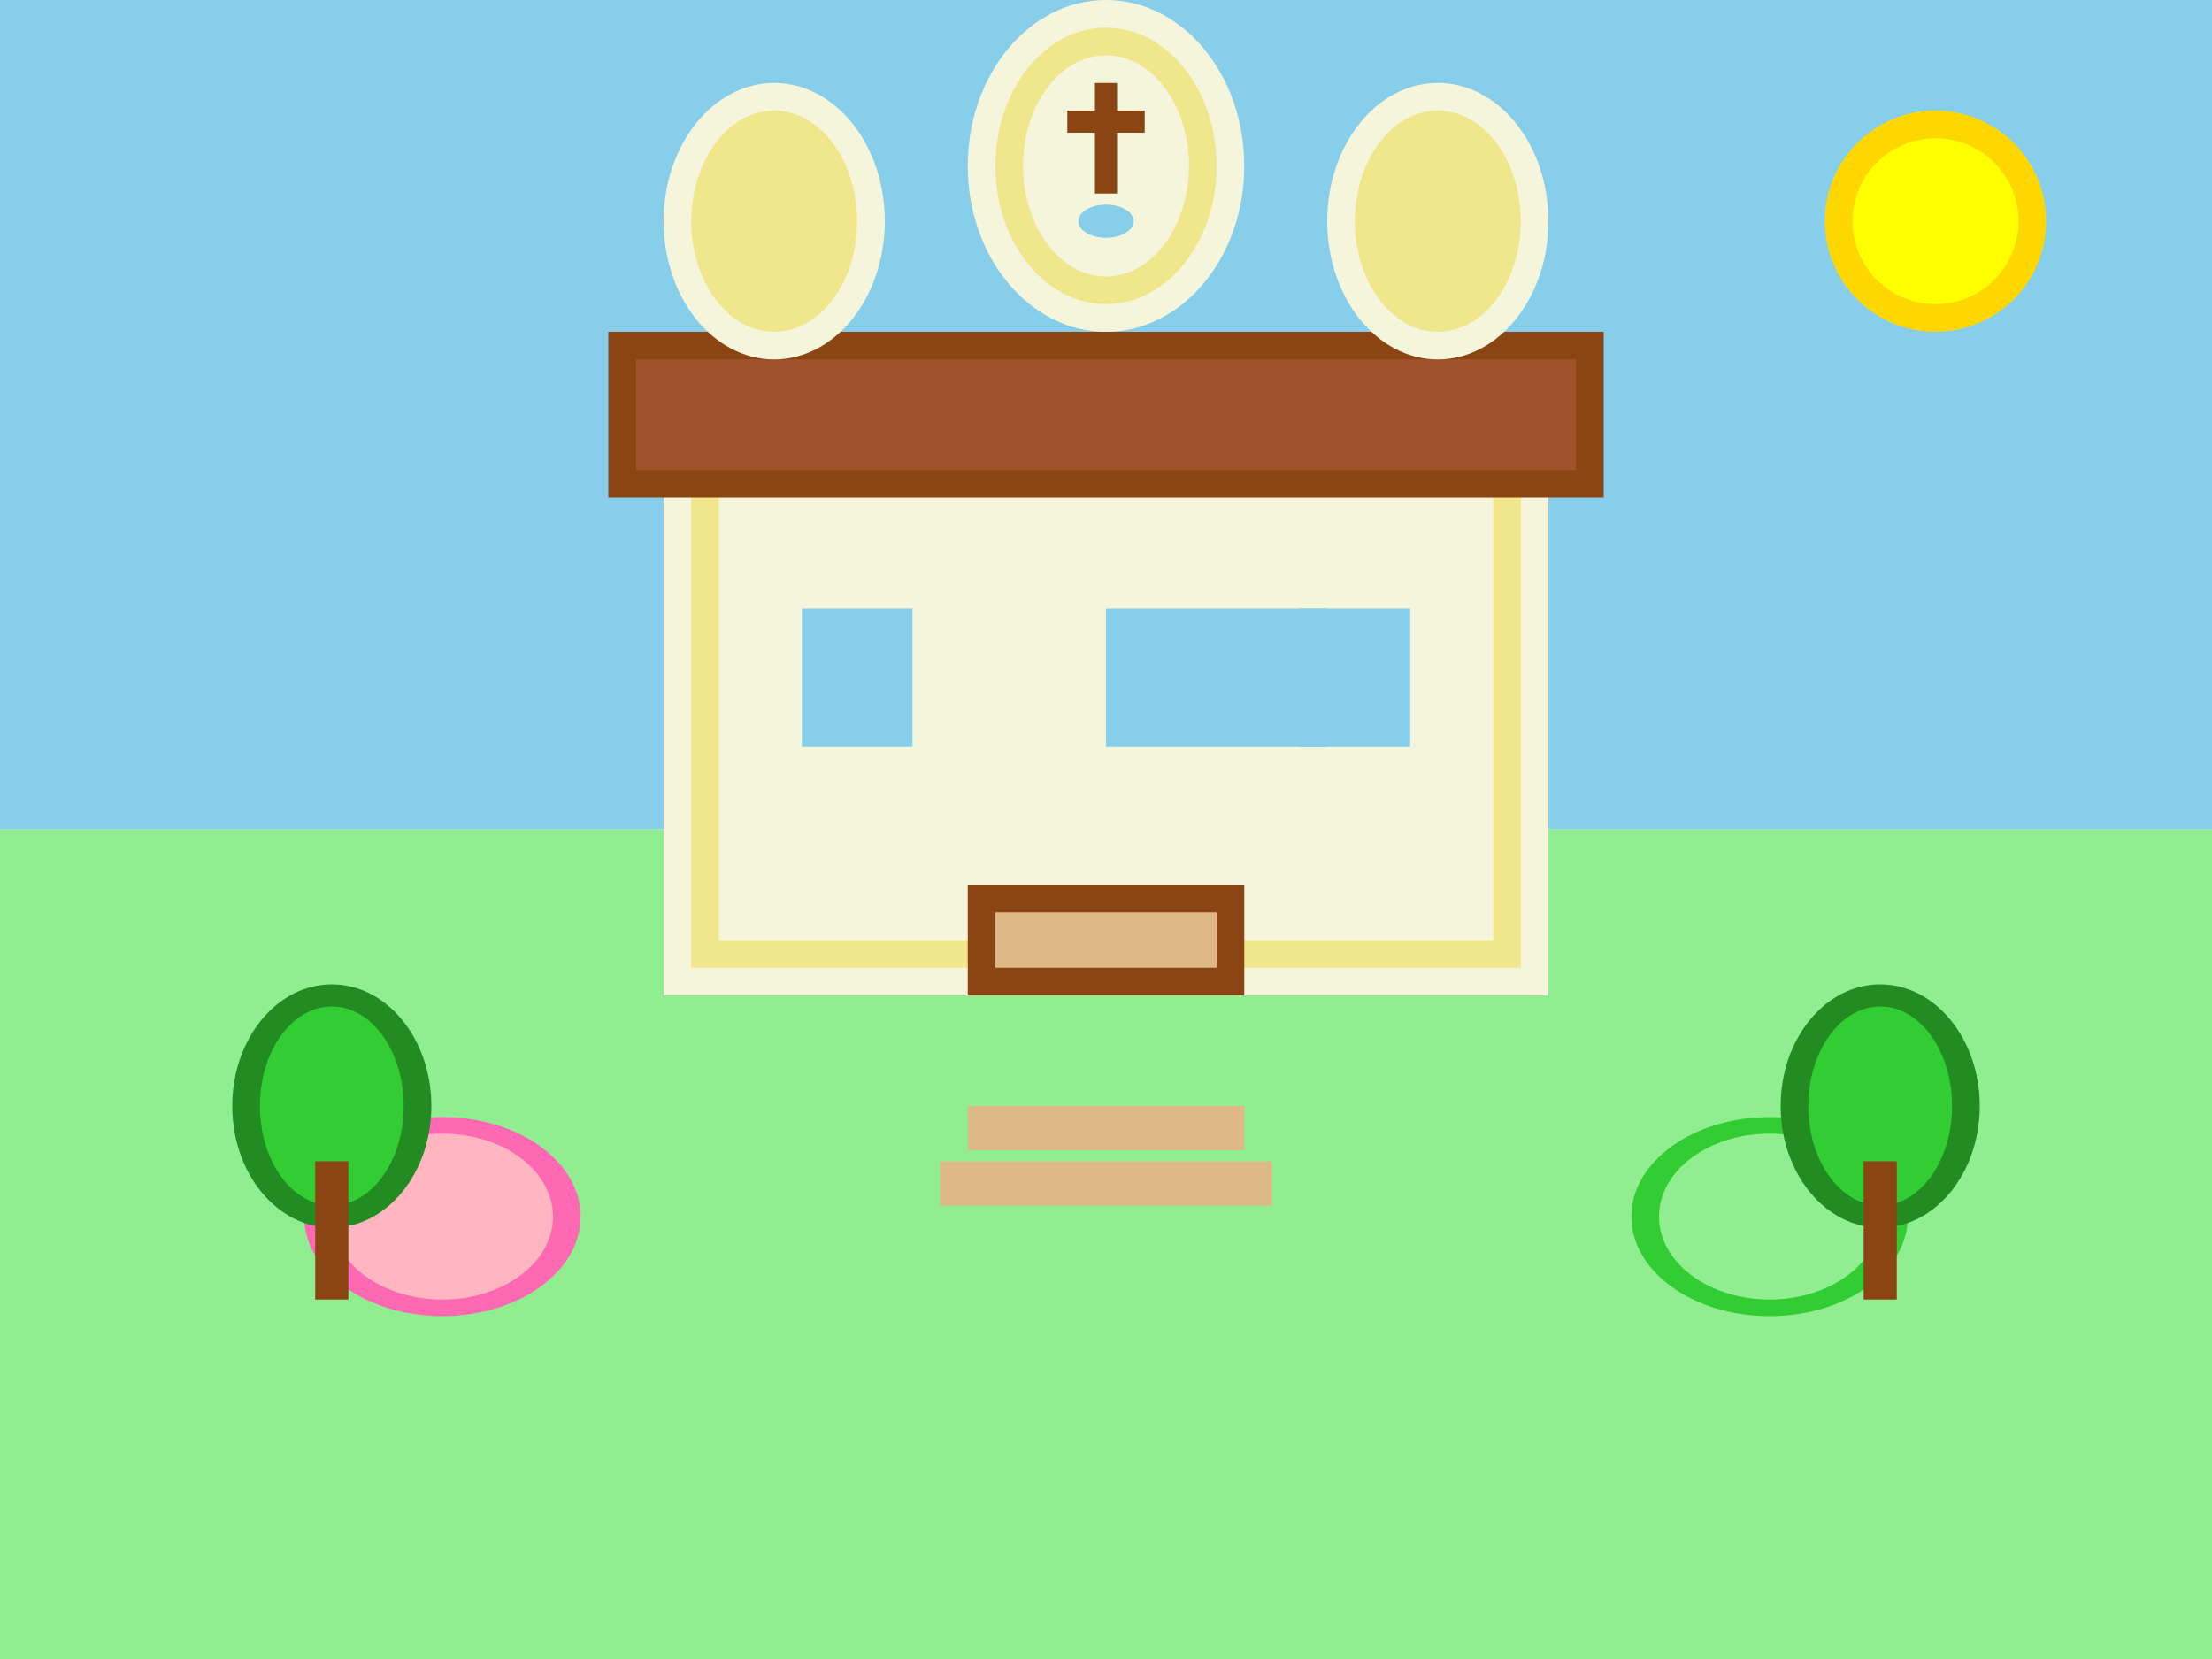 <svg width="400" height="300" viewBox="0 0 400 300" fill="none" xmlns="http://www.w3.org/2000/svg">
  <!-- Background -->
  <rect width="400" height="300" fill="#F0F8FF"/>
  
  <!-- Sky -->
  <rect x="0" y="0" width="400" height="150" fill="#87CEEB"/>
  
  <!-- Ground -->
  <rect x="0" y="150" width="400" height="150" fill="#90EE90"/>
  
  <!-- Main cathedral building -->
  <rect x="120" y="80" width="160" height="100" fill="#F5F5DC"/>
  <rect x="125" y="85" width="150" height="90" fill="#F0E68C"/>
  <rect x="130" y="90" width="140" height="80" fill="#F5F5DC"/>
  
  <!-- Cathedral roof -->
  <rect x="110" y="60" width="180" height="30" fill="#8B4513"/>
  <rect x="115" y="65" width="170" height="20" fill="#A0522D"/>
  
  <!-- Central tower -->
  <ellipse cx="200" cy="30" rx="25" ry="30" fill="#F5F5DC"/>
  <ellipse cx="200" cy="30" rx="20" ry="25" fill="#F0E68C"/>
  <ellipse cx="200" cy="30" rx="15" ry="20" fill="#F5F5DC"/>
  
  <!-- Side towers -->
  <ellipse cx="140" cy="40" rx="20" ry="25" fill="#F5F5DC"/>
  <ellipse cx="140" cy="40" rx="15" ry="20" fill="#F0E68C"/>
  
  <ellipse cx="260" cy="40" rx="20" ry="25" fill="#F5F5DC"/>
  <ellipse cx="260" cy="40" rx="15" ry="20" fill="#F0E68C"/>
  
  <!-- Cathedral entrance -->
  <rect x="175" y="160" width="50" height="20" fill="#8B4513"/>
  <rect x="180" y="165" width="40" height="10" fill="#DEB887"/>
  
  <!-- Stained glass windows -->
  <rect x="145" y="110" width="20" height="25" fill="#87CEEB"/>
  <rect x="200" y="110" width="40" height="25" fill="#87CEEB"/>
  <rect x="235" y="110" width="20" height="25" fill="#87CEEB"/>
  
  <!-- Cross on central tower -->
  <rect x="198" y="15" width="4" height="20" fill="#8B4513"/>
  <rect x="193" y="20" width="14" height="4" fill="#8B4513"/>
  
  <!-- Cathedral grounds -->
  <ellipse cx="80" cy="220" rx="25" ry="18" fill="#FF69B4"/>
  <ellipse cx="80" cy="220" rx="20" ry="15" fill="#FFB6C1"/>
  
  <ellipse cx="320" cy="220" rx="25" ry="18" fill="#32CD32"/>
  <ellipse cx="320" cy="220" rx="20" ry="15" fill="#90EE90"/>
  
  <!-- Trees -->
  <ellipse cx="60" cy="200" rx="18" ry="22" fill="#228B22"/>
  <ellipse cx="60" cy="200" rx="13" ry="18" fill="#32CD32"/>
  <rect x="57" y="210" width="6" height="25" fill="#8B4513"/>
  
  <ellipse cx="340" cy="200" rx="18" ry="22" fill="#228B22"/>
  <ellipse cx="340" cy="200" rx="13" ry="18" fill="#32CD32"/>
  <rect x="337" y="210" width="6" height="25" fill="#8B4513"/>
  
  <!-- Path to cathedral -->
  <rect x="175" y="200" width="50" height="8" fill="#DEB887"/>
  <rect x="170" y="210" width="60" height="8" fill="#DEB887"/>
  
  <!-- Sun -->
  <circle cx="350" cy="40" r="20" fill="#FFD700"/>
  <circle cx="350" cy="40" r="15" fill="#FFFF00"/>
  
  <!-- Birds -->
  <ellipse cx="100" cy="80" rx="5" ry="3" fill="#87CEEB"/>
  <ellipse cx="300" cy="60" rx="5" ry="3" fill="#87CEEB"/>
  <ellipse cx="200" cy="40" rx="5" ry="3" fill="#87CEEB"/>
</svg>
